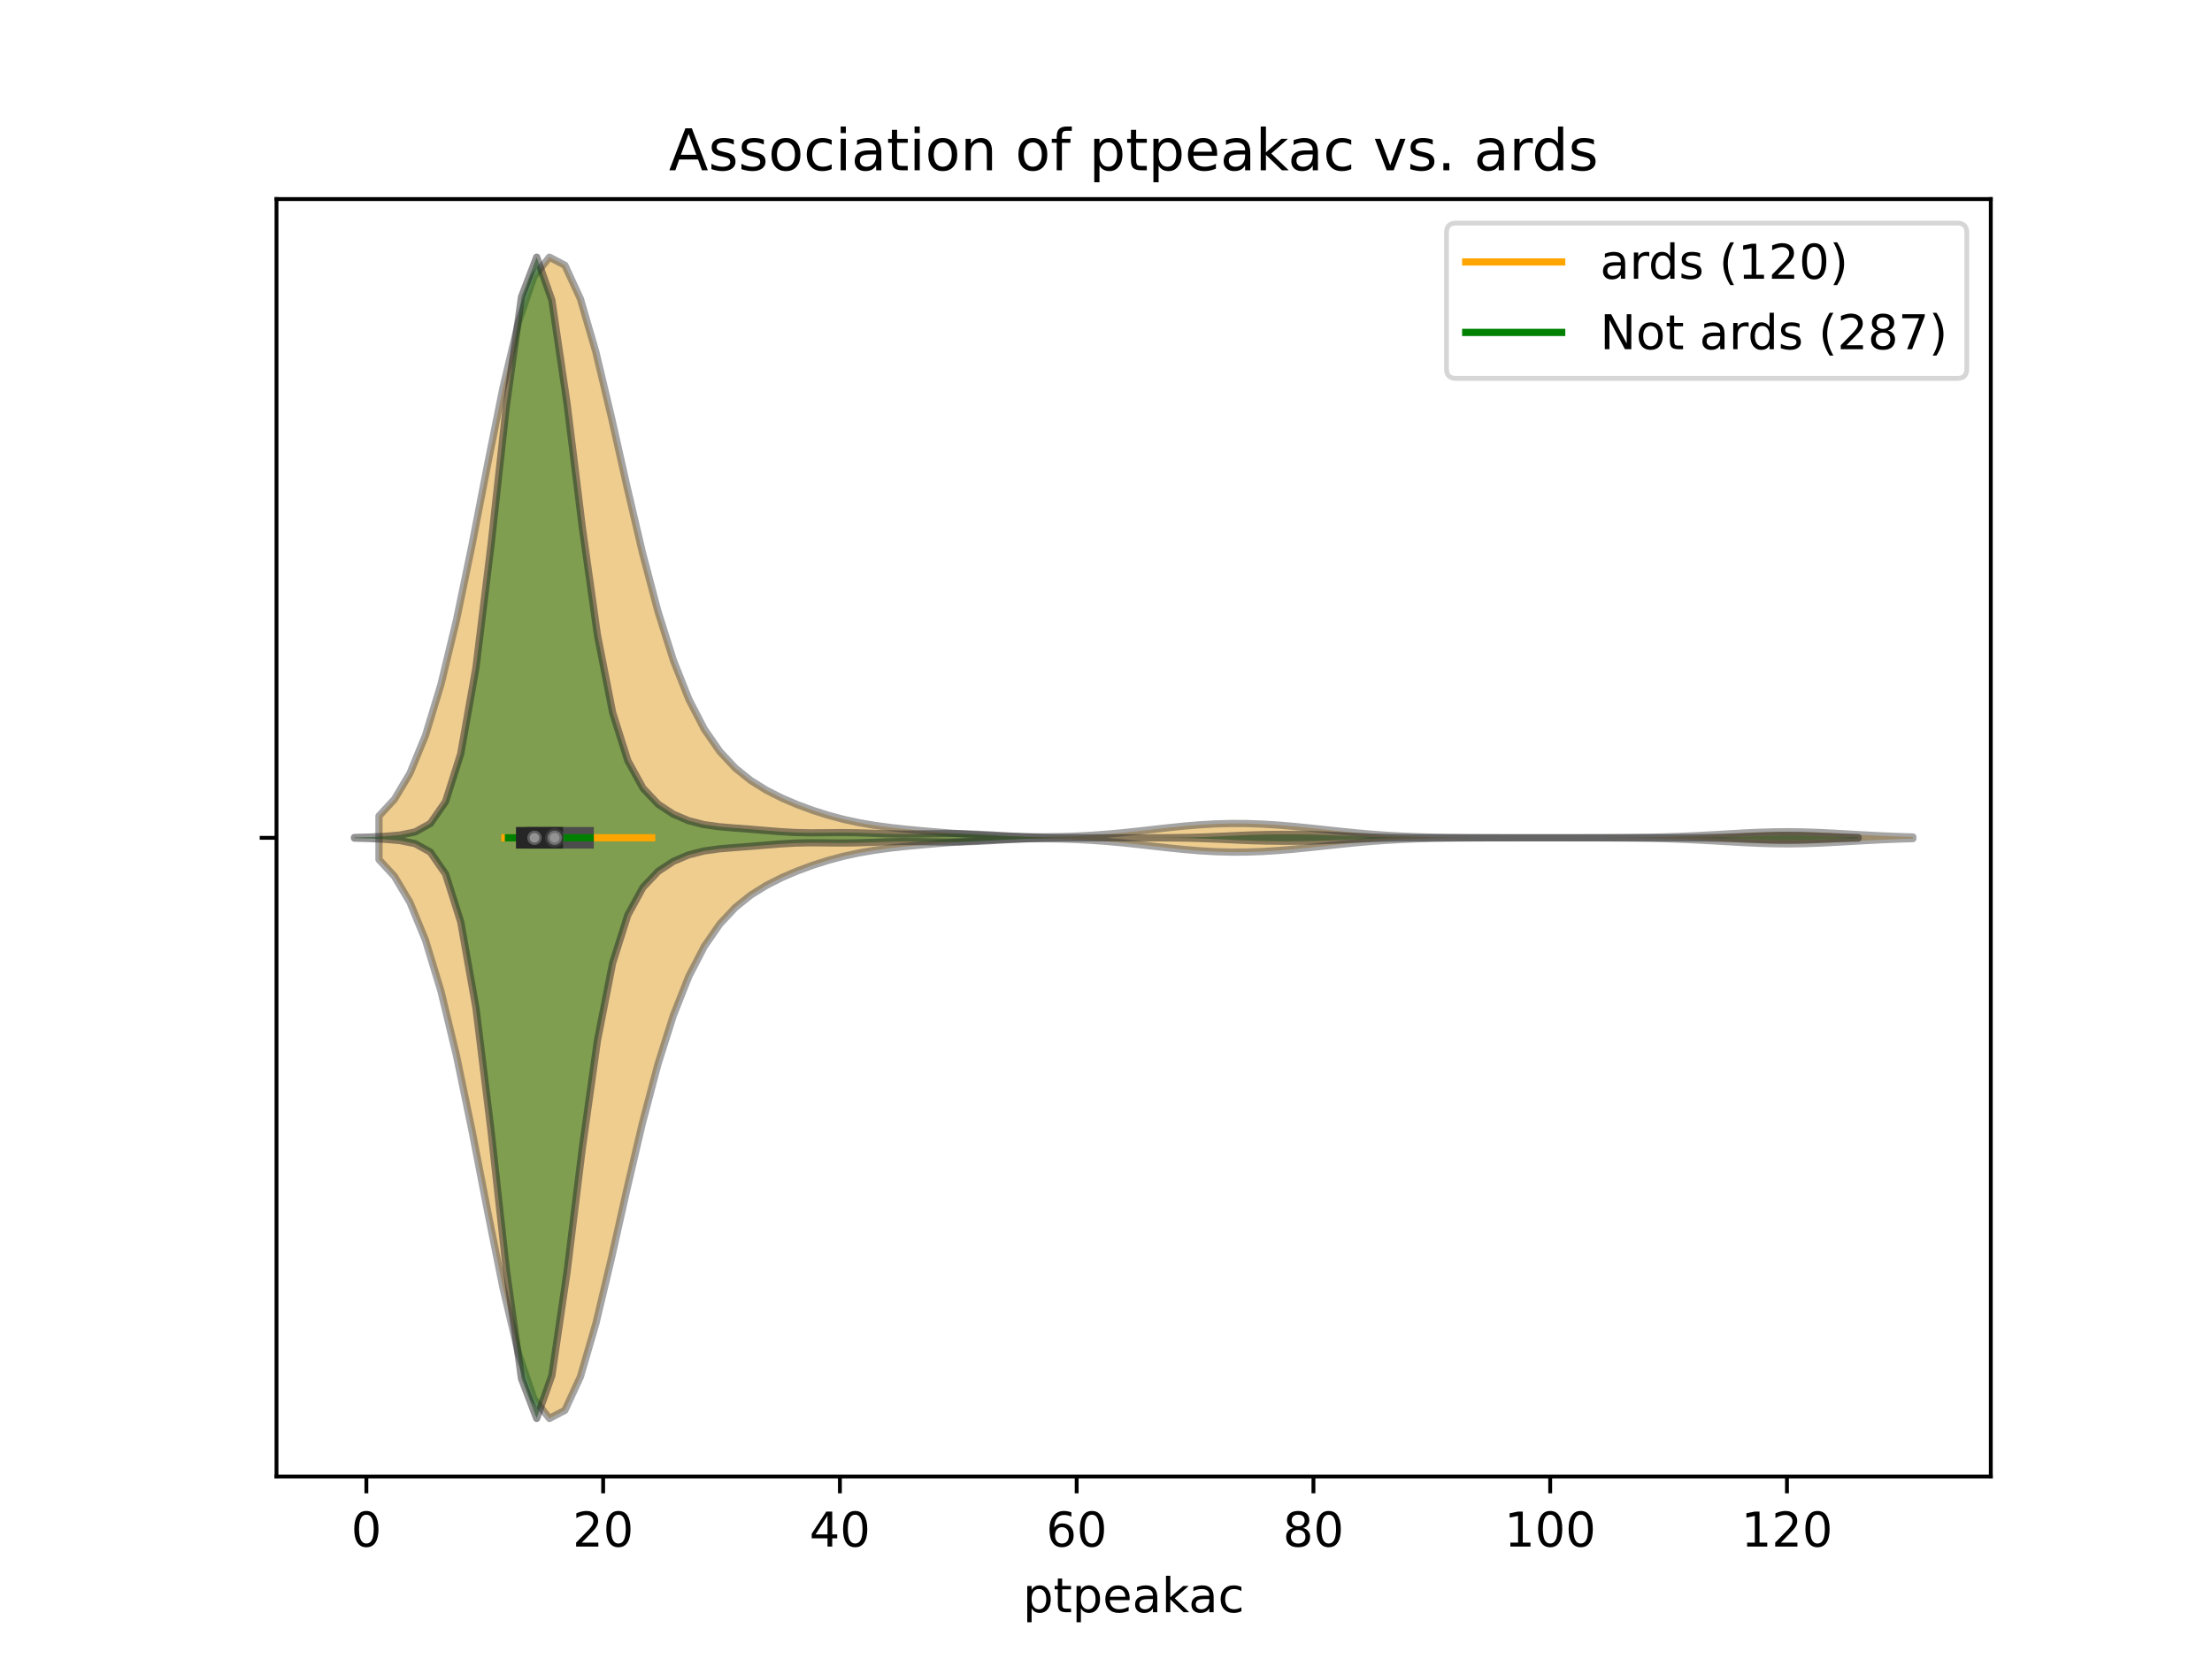 <?xml version="1.0" encoding="utf-8" standalone="no"?>
<!DOCTYPE svg PUBLIC "-//W3C//DTD SVG 1.1//EN"
  "http://www.w3.org/Graphics/SVG/1.1/DTD/svg11.dtd">
<!-- Created with matplotlib (https://matplotlib.org/) -->
<svg height="345.6pt" version="1.1" viewBox="0 0 460.8 345.6" width="460.8pt" xmlns="http://www.w3.org/2000/svg" xmlns:xlink="http://www.w3.org/1999/xlink">
 <defs>
  <style type="text/css">
*{stroke-linecap:butt;stroke-linejoin:round;}
  </style>
 </defs>
 <g id="figure_1">
  <g id="patch_1">
   <path d="M 0 345.6 
L 460.8 345.6 
L 460.8 0 
L 0 0 
z
" style="fill:#ffffff;"/>
  </g>
  <g id="axes_1">
   <g id="patch_2">
    <path d="M 57.6 307.584 
L 414.72 307.584 
L 414.72 41.472 
L 57.6 41.472 
z
" style="fill:#ffffff;"/>
   </g>
   <g id="PolyCollection_1">
    <defs>
     <path d="M 78.948 -166.537 
L 78.948 -175.607 
L 82.176 -179.104 
L 85.403 -184.524 
L 88.631 -192.383 
L 91.859 -203.021 
L 95.086 -216.413 
L 98.314 -232.012 
L 101.542 -248.681 
L 104.769 -264.786 
L 107.997 -278.449 
L 111.225 -287.934 
L 114.452 -292.032 
L 117.68 -290.344 
L 120.908 -283.35 
L 124.135 -272.262 
L 127.363 -258.702 
L 130.591 -244.332 
L 133.818 -230.547 
L 137.046 -218.3 
L 140.274 -208.067 
L 143.501 -199.928 
L 146.729 -193.694 
L 149.957 -189.036 
L 153.184 -185.584 
L 156.412 -182.996 
L 159.64 -180.989 
L 162.867 -179.359 
L 166.095 -177.98 
L 169.323 -176.788 
L 172.55 -175.763 
L 175.778 -174.905 
L 179.006 -174.208 
L 182.233 -173.657 
L 185.461 -173.221 
L 188.689 -172.867 
L 191.916 -172.561 
L 195.144 -172.284 
L 198.372 -172.03 
L 201.599 -171.8 
L 204.827 -171.603 
L 208.055 -171.447 
L 211.282 -171.339 
L 214.51 -171.28 
L 217.738 -171.273 
L 220.965 -171.322 
L 224.193 -171.43 
L 227.421 -171.6 
L 230.648 -171.834 
L 233.876 -172.127 
L 237.104 -172.466 
L 240.331 -172.83 
L 243.559 -173.192 
L 246.787 -173.52 
L 250.014 -173.786 
L 253.242 -173.97 
L 256.47 -174.056 
L 259.697 -174.041 
L 262.925 -173.929 
L 266.153 -173.73 
L 269.38 -173.46 
L 272.608 -173.14 
L 275.836 -172.795 
L 279.063 -172.448 
L 282.291 -172.123 
L 285.519 -171.838 
L 288.746 -171.603 
L 291.974 -171.422 
L 295.202 -171.29 
L 298.429 -171.201 
L 301.657 -171.144 
L 304.885 -171.11 
L 308.112 -171.091 
L 311.34 -171.081 
L 314.568 -171.076 
L 317.796 -171.074 
L 321.023 -171.073 
L 324.251 -171.074 
L 327.479 -171.076 
L 330.706 -171.08 
L 333.934 -171.09 
L 337.162 -171.107 
L 340.389 -171.138 
L 343.617 -171.189 
L 346.845 -171.266 
L 350.072 -171.375 
L 353.3 -171.517 
L 356.528 -171.688 
L 359.755 -171.875 
L 362.983 -172.057 
L 366.211 -172.21 
L 369.438 -172.308 
L 372.666 -172.337 
L 375.894 -172.289 
L 379.121 -172.175 
L 382.349 -172.013 
L 385.577 -171.827 
L 388.804 -171.643 
L 392.032 -171.478 
L 395.26 -171.344 
L 398.487 -171.243 
L 398.487 -170.901 
L 398.487 -170.901 
L 395.26 -170.8 
L 392.032 -170.666 
L 388.804 -170.501 
L 385.577 -170.317 
L 382.349 -170.131 
L 379.121 -169.969 
L 375.894 -169.855 
L 372.666 -169.807 
L 369.438 -169.836 
L 366.211 -169.934 
L 362.983 -170.087 
L 359.755 -170.269 
L 356.528 -170.456 
L 353.3 -170.627 
L 350.072 -170.769 
L 346.845 -170.878 
L 343.617 -170.955 
L 340.389 -171.006 
L 337.162 -171.037 
L 333.934 -171.054 
L 330.706 -171.064 
L 327.479 -171.068 
L 324.251 -171.07 
L 321.023 -171.071 
L 317.796 -171.07 
L 314.568 -171.068 
L 311.34 -171.063 
L 308.112 -171.053 
L 304.885 -171.034 
L 301.657 -171 
L 298.429 -170.943 
L 295.202 -170.854 
L 291.974 -170.722 
L 288.746 -170.541 
L 285.519 -170.306 
L 282.291 -170.021 
L 279.063 -169.696 
L 275.836 -169.349 
L 272.608 -169.004 
L 269.38 -168.684 
L 266.153 -168.414 
L 262.925 -168.215 
L 259.697 -168.103 
L 256.47 -168.088 
L 253.242 -168.174 
L 250.014 -168.358 
L 246.787 -168.624 
L 243.559 -168.952 
L 240.331 -169.314 
L 237.104 -169.678 
L 233.876 -170.017 
L 230.648 -170.31 
L 227.421 -170.544 
L 224.193 -170.714 
L 220.965 -170.822 
L 217.738 -170.871 
L 214.51 -170.864 
L 211.282 -170.805 
L 208.055 -170.697 
L 204.827 -170.541 
L 201.599 -170.344 
L 198.372 -170.114 
L 195.144 -169.86 
L 191.916 -169.583 
L 188.689 -169.277 
L 185.461 -168.923 
L 182.233 -168.487 
L 179.006 -167.936 
L 175.778 -167.239 
L 172.55 -166.381 
L 169.323 -165.356 
L 166.095 -164.164 
L 162.867 -162.785 
L 159.64 -161.155 
L 156.412 -159.148 
L 153.184 -156.56 
L 149.957 -153.108 
L 146.729 -148.45 
L 143.501 -142.216 
L 140.274 -134.077 
L 137.046 -123.844 
L 133.818 -111.597 
L 130.591 -97.812 
L 127.363 -83.442 
L 124.135 -69.882 
L 120.908 -58.794 
L 117.68 -51.8 
L 114.452 -50.112 
L 111.225 -54.21 
L 107.997 -63.695 
L 104.769 -77.358 
L 101.542 -93.463 
L 98.314 -110.132 
L 95.086 -125.731 
L 91.859 -139.123 
L 88.631 -149.761 
L 85.403 -157.62 
L 82.176 -163.04 
L 78.948 -166.537 
z
" id="me6924dc669" style="stroke:#4c4c4c;stroke-opacity:0.5;stroke-width:1.5;"/>
    </defs>
    <g clip-path="url(#pe0a9d219ea)">
     <use style="fill:#df9c20;fill-opacity:0.5;stroke:#4c4c4c;stroke-opacity:0.5;stroke-width:1.5;" x="0" xlink:href="#me6924dc669" y="345.6"/>
    </g>
   </g>
   <g id="PolyCollection_2">
    <defs>
     <path d="M 73.833 -171.002 
L 73.833 -171.142 
L 76.997 -171.227 
L 80.161 -171.375 
L 83.325 -171.647 
L 86.489 -172.289 
L 89.653 -174.055 
L 92.817 -178.616 
L 95.982 -188.602 
L 99.146 -206.502 
L 102.31 -232.25 
L 105.474 -260.992 
L 108.638 -283.763 
L 111.802 -292.032 
L 114.966 -283.071 
L 118.13 -261.507 
L 121.294 -235.831 
L 124.459 -213.299 
L 127.623 -197.164 
L 130.787 -187.153 
L 133.951 -181.399 
L 137.115 -178.059 
L 140.279 -175.979 
L 143.443 -174.637 
L 146.607 -173.826 
L 149.771 -173.38 
L 152.936 -173.114 
L 156.1 -172.878 
L 159.264 -172.616 
L 162.428 -172.36 
L 165.592 -172.177 
L 168.756 -172.107 
L 171.92 -172.125 
L 175.084 -172.156 
L 178.248 -172.127 
L 181.413 -172.029 
L 184.577 -171.913 
L 187.741 -171.848 
L 190.905 -171.858 
L 194.069 -171.911 
L 197.233 -171.948 
L 200.397 -171.922 
L 203.561 -171.816 
L 206.725 -171.649 
L 209.89 -171.462 
L 213.054 -171.299 
L 216.218 -171.185 
L 219.382 -171.119 
L 222.546 -171.089 
L 225.71 -171.077 
L 228.874 -171.073 
L 232.038 -171.072 
L 235.202 -171.073 
L 238.367 -171.075 
L 241.531 -171.083 
L 244.695 -171.105 
L 247.859 -171.155 
L 251.023 -171.246 
L 254.187 -171.377 
L 257.351 -171.528 
L 260.515 -171.663 
L 263.679 -171.752 
L 266.844 -171.792 
L 270.008 -171.789 
L 273.172 -171.742 
L 276.336 -171.645 
L 279.5 -171.506 
L 282.664 -171.355 
L 285.828 -171.229 
L 288.992 -171.145 
L 292.156 -171.101 
L 295.321 -171.081 
L 298.485 -171.075 
L 301.649 -171.073 
L 304.813 -171.072 
L 307.977 -171.072 
L 311.141 -171.072 
L 314.305 -171.072 
L 317.469 -171.072 
L 320.633 -171.072 
L 323.798 -171.072 
L 326.962 -171.072 
L 330.126 -171.072 
L 333.29 -171.072 
L 336.454 -171.072 
L 339.618 -171.072 
L 342.782 -171.072 
L 345.946 -171.073 
L 349.11 -171.076 
L 352.275 -171.086 
L 355.439 -171.111 
L 358.603 -171.166 
L 361.767 -171.26 
L 364.931 -171.386 
L 368.095 -171.509 
L 371.259 -171.579 
L 374.423 -171.562 
L 377.587 -171.467 
L 380.752 -171.337 
L 383.916 -171.22 
L 387.08 -171.141 
L 387.08 -171.003 
L 387.08 -171.003 
L 383.916 -170.924 
L 380.752 -170.807 
L 377.587 -170.677 
L 374.423 -170.582 
L 371.259 -170.565 
L 368.095 -170.635 
L 364.931 -170.758 
L 361.767 -170.884 
L 358.603 -170.978 
L 355.439 -171.033 
L 352.275 -171.058 
L 349.11 -171.068 
L 345.946 -171.071 
L 342.782 -171.072 
L 339.618 -171.072 
L 336.454 -171.072 
L 333.29 -171.072 
L 330.126 -171.072 
L 326.962 -171.072 
L 323.798 -171.072 
L 320.633 -171.072 
L 317.469 -171.072 
L 314.305 -171.072 
L 311.141 -171.072 
L 307.977 -171.072 
L 304.813 -171.072 
L 301.649 -171.071 
L 298.485 -171.069 
L 295.321 -171.063 
L 292.156 -171.043 
L 288.992 -170.999 
L 285.828 -170.915 
L 282.664 -170.789 
L 279.5 -170.638 
L 276.336 -170.499 
L 273.172 -170.402 
L 270.008 -170.355 
L 266.844 -170.352 
L 263.679 -170.392 
L 260.515 -170.481 
L 257.351 -170.616 
L 254.187 -170.767 
L 251.023 -170.898 
L 247.859 -170.989 
L 244.695 -171.039 
L 241.531 -171.061 
L 238.367 -171.069 
L 235.202 -171.071 
L 232.038 -171.072 
L 228.874 -171.071 
L 225.71 -171.067 
L 222.546 -171.055 
L 219.382 -171.025 
L 216.218 -170.959 
L 213.054 -170.845 
L 209.89 -170.682 
L 206.725 -170.495 
L 203.561 -170.328 
L 200.397 -170.222 
L 197.233 -170.196 
L 194.069 -170.233 
L 190.905 -170.286 
L 187.741 -170.296 
L 184.577 -170.231 
L 181.413 -170.115 
L 178.248 -170.017 
L 175.084 -169.988 
L 171.92 -170.019 
L 168.756 -170.037 
L 165.592 -169.967 
L 162.428 -169.784 
L 159.264 -169.528 
L 156.1 -169.266 
L 152.936 -169.03 
L 149.771 -168.764 
L 146.607 -168.318 
L 143.443 -167.507 
L 140.279 -166.165 
L 137.115 -164.085 
L 133.951 -160.745 
L 130.787 -154.991 
L 127.623 -144.98 
L 124.459 -128.845 
L 121.294 -106.313 
L 118.13 -80.637 
L 114.966 -59.073 
L 111.802 -50.112 
L 108.638 -58.381 
L 105.474 -81.152 
L 102.31 -109.894 
L 99.146 -135.642 
L 95.982 -153.542 
L 92.817 -163.528 
L 89.653 -168.089 
L 86.489 -169.855 
L 83.325 -170.497 
L 80.161 -170.769 
L 76.997 -170.917 
L 73.833 -171.002 
z
" id="mda88075ddd" style="stroke:#262626;stroke-opacity:0.5;stroke-width:1.5;"/>
    </defs>
    <g clip-path="url(#pe0a9d219ea)">
     <use style="fill:#107010;fill-opacity:0.5;stroke:#262626;stroke-opacity:0.5;stroke-width:1.5;" x="0" xlink:href="#mda88075ddd" y="345.6"/>
    </g>
   </g>
   <g id="matplotlib.axis_1">
    <g id="xtick_1">
     <g id="line2d_1">
      <defs>
       <path d="M 0 0 
L 0 3.5 
" id="mf7323e7108" style="stroke:#000000;stroke-width:0.8;"/>
      </defs>
      <g>
       <use style="stroke:#000000;stroke-width:0.8;" x="76.325" xlink:href="#mf7323e7108" y="307.584"/>
      </g>
     </g>
     <g id="text_1">
      <!-- 0 -->
      <defs>
       <path d="M 31.781 66.406 
Q 24.172 66.406 20.328 58.906 
Q 16.5 51.422 16.5 36.375 
Q 16.5 21.391 20.328 13.891 
Q 24.172 6.391 31.781 6.391 
Q 39.453 6.391 43.281 13.891 
Q 47.125 21.391 47.125 36.375 
Q 47.125 51.422 43.281 58.906 
Q 39.453 66.406 31.781 66.406 
z
M 31.781 74.219 
Q 44.047 74.219 50.516 64.516 
Q 56.984 54.828 56.984 36.375 
Q 56.984 17.969 50.516 8.266 
Q 44.047 -1.422 31.781 -1.422 
Q 19.531 -1.422 13.062 8.266 
Q 6.594 17.969 6.594 36.375 
Q 6.594 54.828 13.062 64.516 
Q 19.531 74.219 31.781 74.219 
z
" id="DejaVuSans-48"/>
      </defs>
      <g transform="translate(73.144 322.182)scale(0.1 -0.1)">
       <use xlink:href="#DejaVuSans-48"/>
      </g>
     </g>
    </g>
    <g id="xtick_2">
     <g id="line2d_2">
      <g>
       <use style="stroke:#000000;stroke-width:0.8;" x="125.647" xlink:href="#mf7323e7108" y="307.584"/>
      </g>
     </g>
     <g id="text_2">
      <!-- 20 -->
      <defs>
       <path d="M 19.188 8.297 
L 53.609 8.297 
L 53.609 0 
L 7.328 0 
L 7.328 8.297 
Q 12.938 14.109 22.625 23.891 
Q 32.328 33.688 34.812 36.531 
Q 39.547 41.844 41.422 45.531 
Q 43.312 49.219 43.312 52.781 
Q 43.312 58.594 39.234 62.25 
Q 35.156 65.922 28.609 65.922 
Q 23.969 65.922 18.812 64.312 
Q 13.672 62.703 7.812 59.422 
L 7.812 69.391 
Q 13.766 71.781 18.938 73 
Q 24.125 74.219 28.422 74.219 
Q 39.75 74.219 46.484 68.547 
Q 53.219 62.891 53.219 53.422 
Q 53.219 48.922 51.531 44.891 
Q 49.859 40.875 45.406 35.406 
Q 44.188 33.984 37.641 27.219 
Q 31.109 20.453 19.188 8.297 
z
" id="DejaVuSans-50"/>
      </defs>
      <g transform="translate(119.284 322.182)scale(0.1 -0.1)">
       <use xlink:href="#DejaVuSans-50"/>
       <use x="63.623" xlink:href="#DejaVuSans-48"/>
      </g>
     </g>
    </g>
    <g id="xtick_3">
     <g id="line2d_3">
      <g>
       <use style="stroke:#000000;stroke-width:0.8;" x="174.969" xlink:href="#mf7323e7108" y="307.584"/>
      </g>
     </g>
     <g id="text_3">
      <!-- 40 -->
      <defs>
       <path d="M 37.797 64.312 
L 12.891 25.391 
L 37.797 25.391 
z
M 35.203 72.906 
L 47.609 72.906 
L 47.609 25.391 
L 58.016 25.391 
L 58.016 17.188 
L 47.609 17.188 
L 47.609 0 
L 37.797 0 
L 37.797 17.188 
L 4.891 17.188 
L 4.891 26.703 
z
" id="DejaVuSans-52"/>
      </defs>
      <g transform="translate(168.606 322.182)scale(0.1 -0.1)">
       <use xlink:href="#DejaVuSans-52"/>
       <use x="63.623" xlink:href="#DejaVuSans-48"/>
      </g>
     </g>
    </g>
    <g id="xtick_4">
     <g id="line2d_4">
      <g>
       <use style="stroke:#000000;stroke-width:0.8;" x="224.291" xlink:href="#mf7323e7108" y="307.584"/>
      </g>
     </g>
     <g id="text_4">
      <!-- 60 -->
      <defs>
       <path d="M 33.016 40.375 
Q 26.375 40.375 22.484 35.828 
Q 18.609 31.297 18.609 23.391 
Q 18.609 15.531 22.484 10.953 
Q 26.375 6.391 33.016 6.391 
Q 39.656 6.391 43.531 10.953 
Q 47.406 15.531 47.406 23.391 
Q 47.406 31.297 43.531 35.828 
Q 39.656 40.375 33.016 40.375 
z
M 52.594 71.297 
L 52.594 62.312 
Q 48.875 64.062 45.094 64.984 
Q 41.312 65.922 37.594 65.922 
Q 27.828 65.922 22.672 59.328 
Q 17.531 52.734 16.797 39.406 
Q 19.672 43.656 24.016 45.922 
Q 28.375 48.188 33.594 48.188 
Q 44.578 48.188 50.953 41.516 
Q 57.328 34.859 57.328 23.391 
Q 57.328 12.156 50.688 5.359 
Q 44.047 -1.422 33.016 -1.422 
Q 20.359 -1.422 13.672 8.266 
Q 6.984 17.969 6.984 36.375 
Q 6.984 53.656 15.188 63.938 
Q 23.391 74.219 37.203 74.219 
Q 40.922 74.219 44.703 73.484 
Q 48.484 72.75 52.594 71.297 
z
" id="DejaVuSans-54"/>
      </defs>
      <g transform="translate(217.928 322.182)scale(0.1 -0.1)">
       <use xlink:href="#DejaVuSans-54"/>
       <use x="63.623" xlink:href="#DejaVuSans-48"/>
      </g>
     </g>
    </g>
    <g id="xtick_5">
     <g id="line2d_5">
      <g>
       <use style="stroke:#000000;stroke-width:0.8;" x="273.613" xlink:href="#mf7323e7108" y="307.584"/>
      </g>
     </g>
     <g id="text_5">
      <!-- 80 -->
      <defs>
       <path d="M 31.781 34.625 
Q 24.75 34.625 20.719 30.859 
Q 16.703 27.094 16.703 20.516 
Q 16.703 13.922 20.719 10.156 
Q 24.75 6.391 31.781 6.391 
Q 38.812 6.391 42.859 10.172 
Q 46.922 13.969 46.922 20.516 
Q 46.922 27.094 42.891 30.859 
Q 38.875 34.625 31.781 34.625 
z
M 21.922 38.812 
Q 15.578 40.375 12.031 44.719 
Q 8.5 49.078 8.5 55.328 
Q 8.5 64.062 14.719 69.141 
Q 20.953 74.219 31.781 74.219 
Q 42.672 74.219 48.875 69.141 
Q 55.078 64.062 55.078 55.328 
Q 55.078 49.078 51.531 44.719 
Q 48 40.375 41.703 38.812 
Q 48.828 37.156 52.797 32.312 
Q 56.781 27.484 56.781 20.516 
Q 56.781 9.906 50.312 4.234 
Q 43.844 -1.422 31.781 -1.422 
Q 19.734 -1.422 13.25 4.234 
Q 6.781 9.906 6.781 20.516 
Q 6.781 27.484 10.781 32.312 
Q 14.797 37.156 21.922 38.812 
z
M 18.312 54.391 
Q 18.312 48.734 21.844 45.562 
Q 25.391 42.391 31.781 42.391 
Q 38.141 42.391 41.719 45.562 
Q 45.312 48.734 45.312 54.391 
Q 45.312 60.062 41.719 63.234 
Q 38.141 66.406 31.781 66.406 
Q 25.391 66.406 21.844 63.234 
Q 18.312 60.062 18.312 54.391 
z
" id="DejaVuSans-56"/>
      </defs>
      <g transform="translate(267.25 322.182)scale(0.1 -0.1)">
       <use xlink:href="#DejaVuSans-56"/>
       <use x="63.623" xlink:href="#DejaVuSans-48"/>
      </g>
     </g>
    </g>
    <g id="xtick_6">
     <g id="line2d_6">
      <g>
       <use style="stroke:#000000;stroke-width:0.8;" x="322.935" xlink:href="#mf7323e7108" y="307.584"/>
      </g>
     </g>
     <g id="text_6">
      <!-- 100 -->
      <defs>
       <path d="M 12.406 8.297 
L 28.516 8.297 
L 28.516 63.922 
L 10.984 60.406 
L 10.984 69.391 
L 28.422 72.906 
L 38.281 72.906 
L 38.281 8.297 
L 54.391 8.297 
L 54.391 0 
L 12.406 0 
z
" id="DejaVuSans-49"/>
      </defs>
      <g transform="translate(313.391 322.182)scale(0.1 -0.1)">
       <use xlink:href="#DejaVuSans-49"/>
       <use x="63.623" xlink:href="#DejaVuSans-48"/>
       <use x="127.246" xlink:href="#DejaVuSans-48"/>
      </g>
     </g>
    </g>
    <g id="xtick_7">
     <g id="line2d_7">
      <g>
       <use style="stroke:#000000;stroke-width:0.8;" x="372.257" xlink:href="#mf7323e7108" y="307.584"/>
      </g>
     </g>
     <g id="text_7">
      <!-- 120 -->
      <g transform="translate(362.713 322.182)scale(0.1 -0.1)">
       <use xlink:href="#DejaVuSans-49"/>
       <use x="63.623" xlink:href="#DejaVuSans-50"/>
       <use x="127.246" xlink:href="#DejaVuSans-48"/>
      </g>
     </g>
    </g>
    <g id="text_8">
     <!-- ptpeakac -->
     <defs>
      <path d="M 18.109 8.203 
L 18.109 -20.797 
L 9.078 -20.797 
L 9.078 54.688 
L 18.109 54.688 
L 18.109 46.391 
Q 20.953 51.266 25.266 53.625 
Q 29.594 56 35.594 56 
Q 45.562 56 51.781 48.094 
Q 58.016 40.188 58.016 27.297 
Q 58.016 14.406 51.781 6.484 
Q 45.562 -1.422 35.594 -1.422 
Q 29.594 -1.422 25.266 0.953 
Q 20.953 3.328 18.109 8.203 
z
M 48.688 27.297 
Q 48.688 37.203 44.609 42.844 
Q 40.531 48.484 33.406 48.484 
Q 26.266 48.484 22.188 42.844 
Q 18.109 37.203 18.109 27.297 
Q 18.109 17.391 22.188 11.75 
Q 26.266 6.109 33.406 6.109 
Q 40.531 6.109 44.609 11.75 
Q 48.688 17.391 48.688 27.297 
z
" id="DejaVuSans-112"/>
      <path d="M 18.312 70.219 
L 18.312 54.688 
L 36.812 54.688 
L 36.812 47.703 
L 18.312 47.703 
L 18.312 18.016 
Q 18.312 11.328 20.141 9.422 
Q 21.969 7.516 27.594 7.516 
L 36.812 7.516 
L 36.812 0 
L 27.594 0 
Q 17.188 0 13.234 3.875 
Q 9.281 7.766 9.281 18.016 
L 9.281 47.703 
L 2.688 47.703 
L 2.688 54.688 
L 9.281 54.688 
L 9.281 70.219 
z
" id="DejaVuSans-116"/>
      <path d="M 56.203 29.594 
L 56.203 25.203 
L 14.891 25.203 
Q 15.484 15.922 20.484 11.062 
Q 25.484 6.203 34.422 6.203 
Q 39.594 6.203 44.453 7.469 
Q 49.312 8.734 54.109 11.281 
L 54.109 2.781 
Q 49.266 0.734 44.188 -0.344 
Q 39.109 -1.422 33.891 -1.422 
Q 20.797 -1.422 13.156 6.188 
Q 5.516 13.812 5.516 26.812 
Q 5.516 40.234 12.766 48.109 
Q 20.016 56 32.328 56 
Q 43.359 56 49.781 48.891 
Q 56.203 41.797 56.203 29.594 
z
M 47.219 32.234 
Q 47.125 39.594 43.094 43.984 
Q 39.062 48.391 32.422 48.391 
Q 24.906 48.391 20.391 44.141 
Q 15.875 39.891 15.188 32.172 
z
" id="DejaVuSans-101"/>
      <path d="M 34.281 27.484 
Q 23.391 27.484 19.188 25 
Q 14.984 22.516 14.984 16.5 
Q 14.984 11.719 18.141 8.906 
Q 21.297 6.109 26.703 6.109 
Q 34.188 6.109 38.703 11.406 
Q 43.219 16.703 43.219 25.484 
L 43.219 27.484 
z
M 52.203 31.203 
L 52.203 0 
L 43.219 0 
L 43.219 8.297 
Q 40.141 3.328 35.547 0.953 
Q 30.953 -1.422 24.312 -1.422 
Q 15.922 -1.422 10.953 3.297 
Q 6 8.016 6 15.922 
Q 6 25.141 12.172 29.828 
Q 18.359 34.516 30.609 34.516 
L 43.219 34.516 
L 43.219 35.406 
Q 43.219 41.609 39.141 45 
Q 35.062 48.391 27.688 48.391 
Q 23 48.391 18.547 47.266 
Q 14.109 46.141 10.016 43.891 
L 10.016 52.203 
Q 14.938 54.109 19.578 55.047 
Q 24.219 56 28.609 56 
Q 40.484 56 46.344 49.844 
Q 52.203 43.703 52.203 31.203 
z
" id="DejaVuSans-97"/>
      <path d="M 9.078 75.984 
L 18.109 75.984 
L 18.109 31.109 
L 44.922 54.688 
L 56.391 54.688 
L 27.391 29.109 
L 57.625 0 
L 45.906 0 
L 18.109 26.703 
L 18.109 0 
L 9.078 0 
z
" id="DejaVuSans-107"/>
      <path d="M 48.781 52.594 
L 48.781 44.188 
Q 44.969 46.297 41.141 47.344 
Q 37.312 48.391 33.406 48.391 
Q 24.656 48.391 19.812 42.844 
Q 14.984 37.312 14.984 27.297 
Q 14.984 17.281 19.812 11.734 
Q 24.656 6.203 33.406 6.203 
Q 37.312 6.203 41.141 7.25 
Q 44.969 8.297 48.781 10.406 
L 48.781 2.094 
Q 45.016 0.344 40.984 -0.531 
Q 36.969 -1.422 32.422 -1.422 
Q 20.062 -1.422 12.781 6.344 
Q 5.516 14.109 5.516 27.297 
Q 5.516 40.672 12.859 48.328 
Q 20.219 56 33.016 56 
Q 37.156 56 41.109 55.141 
Q 45.062 54.297 48.781 52.594 
z
" id="DejaVuSans-99"/>
     </defs>
     <g transform="translate(213.09 335.861)scale(0.1 -0.1)">
      <use xlink:href="#DejaVuSans-112"/>
      <use x="63.477" xlink:href="#DejaVuSans-116"/>
      <use x="102.686" xlink:href="#DejaVuSans-112"/>
      <use x="166.162" xlink:href="#DejaVuSans-101"/>
      <use x="227.686" xlink:href="#DejaVuSans-97"/>
      <use x="288.965" xlink:href="#DejaVuSans-107"/>
      <use x="345.125" xlink:href="#DejaVuSans-97"/>
      <use x="406.404" xlink:href="#DejaVuSans-99"/>
     </g>
    </g>
   </g>
   <g id="matplotlib.axis_2">
    <g id="ytick_1">
     <g id="line2d_8">
      <defs>
       <path d="M 0 0 
L -3.5 0 
" id="m7a32d49887" style="stroke:#000000;stroke-width:0.8;"/>
      </defs>
      <g>
       <use style="stroke:#000000;stroke-width:0.8;" x="57.6" xlink:href="#m7a32d49887" y="174.528"/>
      </g>
     </g>
    </g>
   </g>
   <g id="line2d_9">
    <path clip-path="url(#pe0a9d219ea)" d="M 105.178 174.528 
L 135.758 174.528 
" style="fill:none;stroke:#ffa500;stroke-linecap:square;stroke-width:1.5;"/>
   </g>
   <g id="line2d_10">
    <path clip-path="url(#pe0a9d219ea)" d="M 111.837 174.528 
L 121.454 174.528 
" style="fill:none;stroke:#4c4c4c;stroke-linecap:square;stroke-width:4.5;"/>
   </g>
   <g id="line2d_11">
    <path clip-path="url(#pe0a9d219ea)" d="M 105.918 174.528 
L 122.934 174.528 
" style="fill:none;stroke:#008000;stroke-linecap:square;stroke-width:1.5;"/>
   </g>
   <g id="line2d_12">
    <path clip-path="url(#pe0a9d219ea)" d="M 109.74 174.528 
L 115.043 174.528 
" style="fill:none;stroke:#262626;stroke-linecap:square;stroke-width:4.5;"/>
   </g>
   <g id="patch_3">
    <path d="M 57.6 307.584 
L 57.6 41.472 
" style="fill:none;stroke:#000000;stroke-linecap:square;stroke-linejoin:miter;stroke-width:0.8;"/>
   </g>
   <g id="patch_4">
    <path d="M 414.72 307.584 
L 414.72 41.472 
" style="fill:none;stroke:#000000;stroke-linecap:square;stroke-linejoin:miter;stroke-width:0.8;"/>
   </g>
   <g id="patch_5">
    <path d="M 57.6 307.584 
L 414.72 307.584 
" style="fill:none;stroke:#000000;stroke-linecap:square;stroke-linejoin:miter;stroke-width:0.8;"/>
   </g>
   <g id="patch_6">
    <path d="M 57.6 41.472 
L 414.72 41.472 
" style="fill:none;stroke:#000000;stroke-linecap:square;stroke-linejoin:miter;stroke-width:0.8;"/>
   </g>
   <g id="PathCollection_1">
    <defs>
     <path d="M 0 1.5 
C 0.398 1.5 0.779 1.342 1.061 1.061 
C 1.342 0.779 1.5 0.398 1.5 0 
C 1.5 -0.398 1.342 -0.779 1.061 -1.061 
C 0.779 -1.342 0.398 -1.5 0 -1.5 
C -0.398 -1.5 -0.779 -1.342 -1.061 -1.061 
C -1.342 -0.779 -1.5 -0.398 -1.5 0 
C -1.5 0.398 -1.342 0.779 -1.061 1.061 
C -0.779 1.342 -0.398 1.5 0 1.5 
z
" id="m721bc4d3ba" style="stroke:#4c4c4c;stroke-opacity:0.5;"/>
    </defs>
    <g clip-path="url(#pe0a9d219ea)">
     <use style="fill:#ffffff;fill-opacity:0.5;stroke:#4c4c4c;stroke-opacity:0.5;" x="115.536" xlink:href="#m721bc4d3ba" y="174.528"/>
    </g>
   </g>
   <g id="PathCollection_2">
    <defs>
     <path d="M 0 1.5 
C 0.398 1.5 0.779 1.342 1.061 1.061 
C 1.342 0.779 1.5 0.398 1.5 0 
C 1.5 -0.398 1.342 -0.779 1.061 -1.061 
C 0.779 -1.342 0.398 -1.5 0 -1.5 
C -0.398 -1.5 -0.779 -1.342 -1.061 -1.061 
C -1.342 -0.779 -1.5 -0.398 -1.5 0 
C -1.5 0.398 -1.342 0.779 -1.061 1.061 
C -0.779 1.342 -0.398 1.5 0 1.5 
z
" id="m29a43c58e4" style="stroke:#262626;stroke-opacity:0.5;"/>
    </defs>
    <g clip-path="url(#pe0a9d219ea)">
     <use style="fill:#ffffff;fill-opacity:0.5;stroke:#262626;stroke-opacity:0.5;" x="111.343" xlink:href="#m29a43c58e4" y="174.528"/>
    </g>
   </g>
   <g id="text_9">
    <!-- Association of ptpeakac vs. ards -->
    <defs>
     <path d="M 34.188 63.188 
L 20.797 26.906 
L 47.609 26.906 
z
M 28.609 72.906 
L 39.797 72.906 
L 67.578 0 
L 57.328 0 
L 50.688 18.703 
L 17.828 18.703 
L 11.188 0 
L 0.781 0 
z
" id="DejaVuSans-65"/>
     <path d="M 44.281 53.078 
L 44.281 44.578 
Q 40.484 46.531 36.375 47.5 
Q 32.281 48.484 27.875 48.484 
Q 21.188 48.484 17.844 46.438 
Q 14.5 44.391 14.5 40.281 
Q 14.5 37.156 16.891 35.375 
Q 19.281 33.594 26.516 31.984 
L 29.594 31.297 
Q 39.156 29.25 43.188 25.516 
Q 47.219 21.781 47.219 15.094 
Q 47.219 7.469 41.188 3.016 
Q 35.156 -1.422 24.609 -1.422 
Q 20.219 -1.422 15.453 -0.562 
Q 10.688 0.297 5.422 2 
L 5.422 11.281 
Q 10.406 8.688 15.234 7.391 
Q 20.062 6.109 24.812 6.109 
Q 31.156 6.109 34.562 8.281 
Q 37.984 10.453 37.984 14.406 
Q 37.984 18.062 35.516 20.016 
Q 33.062 21.969 24.703 23.781 
L 21.578 24.516 
Q 13.234 26.266 9.516 29.906 
Q 5.812 33.547 5.812 39.891 
Q 5.812 47.609 11.281 51.797 
Q 16.75 56 26.812 56 
Q 31.781 56 36.172 55.266 
Q 40.578 54.547 44.281 53.078 
z
" id="DejaVuSans-115"/>
     <path d="M 30.609 48.391 
Q 23.391 48.391 19.188 42.75 
Q 14.984 37.109 14.984 27.297 
Q 14.984 17.484 19.156 11.844 
Q 23.344 6.203 30.609 6.203 
Q 37.797 6.203 41.984 11.859 
Q 46.188 17.531 46.188 27.297 
Q 46.188 37.016 41.984 42.703 
Q 37.797 48.391 30.609 48.391 
z
M 30.609 56 
Q 42.328 56 49.016 48.375 
Q 55.719 40.766 55.719 27.297 
Q 55.719 13.875 49.016 6.219 
Q 42.328 -1.422 30.609 -1.422 
Q 18.844 -1.422 12.172 6.219 
Q 5.516 13.875 5.516 27.297 
Q 5.516 40.766 12.172 48.375 
Q 18.844 56 30.609 56 
z
" id="DejaVuSans-111"/>
     <path d="M 9.422 54.688 
L 18.406 54.688 
L 18.406 0 
L 9.422 0 
z
M 9.422 75.984 
L 18.406 75.984 
L 18.406 64.594 
L 9.422 64.594 
z
" id="DejaVuSans-105"/>
     <path d="M 54.891 33.016 
L 54.891 0 
L 45.906 0 
L 45.906 32.719 
Q 45.906 40.484 42.875 44.328 
Q 39.844 48.188 33.797 48.188 
Q 26.516 48.188 22.312 43.547 
Q 18.109 38.922 18.109 30.906 
L 18.109 0 
L 9.078 0 
L 9.078 54.688 
L 18.109 54.688 
L 18.109 46.188 
Q 21.344 51.125 25.703 53.562 
Q 30.078 56 35.797 56 
Q 45.219 56 50.047 50.172 
Q 54.891 44.344 54.891 33.016 
z
" id="DejaVuSans-110"/>
     <path id="DejaVuSans-32"/>
     <path d="M 37.109 75.984 
L 37.109 68.5 
L 28.516 68.5 
Q 23.688 68.5 21.797 66.547 
Q 19.922 64.594 19.922 59.516 
L 19.922 54.688 
L 34.719 54.688 
L 34.719 47.703 
L 19.922 47.703 
L 19.922 0 
L 10.891 0 
L 10.891 47.703 
L 2.297 47.703 
L 2.297 54.688 
L 10.891 54.688 
L 10.891 58.5 
Q 10.891 67.625 15.141 71.797 
Q 19.391 75.984 28.609 75.984 
z
" id="DejaVuSans-102"/>
     <path d="M 2.984 54.688 
L 12.5 54.688 
L 29.594 8.797 
L 46.688 54.688 
L 56.203 54.688 
L 35.688 0 
L 23.484 0 
z
" id="DejaVuSans-118"/>
     <path d="M 10.688 12.406 
L 21 12.406 
L 21 0 
L 10.688 0 
z
" id="DejaVuSans-46"/>
     <path d="M 41.109 46.297 
Q 39.594 47.172 37.812 47.578 
Q 36.031 48 33.891 48 
Q 26.266 48 22.188 43.047 
Q 18.109 38.094 18.109 28.812 
L 18.109 0 
L 9.078 0 
L 9.078 54.688 
L 18.109 54.688 
L 18.109 46.188 
Q 20.953 51.172 25.484 53.578 
Q 30.031 56 36.531 56 
Q 37.453 56 38.578 55.875 
Q 39.703 55.766 41.062 55.516 
z
" id="DejaVuSans-114"/>
     <path d="M 45.406 46.391 
L 45.406 75.984 
L 54.391 75.984 
L 54.391 0 
L 45.406 0 
L 45.406 8.203 
Q 42.578 3.328 38.25 0.953 
Q 33.938 -1.422 27.875 -1.422 
Q 17.969 -1.422 11.734 6.484 
Q 5.516 14.406 5.516 27.297 
Q 5.516 40.188 11.734 48.094 
Q 17.969 56 27.875 56 
Q 33.938 56 38.25 53.625 
Q 42.578 51.266 45.406 46.391 
z
M 14.797 27.297 
Q 14.797 17.391 18.875 11.75 
Q 22.953 6.109 30.078 6.109 
Q 37.203 6.109 41.297 11.75 
Q 45.406 17.391 45.406 27.297 
Q 45.406 37.203 41.297 42.844 
Q 37.203 48.484 30.078 48.484 
Q 22.953 48.484 18.875 42.844 
Q 14.797 37.203 14.797 27.297 
z
" id="DejaVuSans-100"/>
    </defs>
    <g transform="translate(139.345 35.472)scale(0.12 -0.12)">
     <use xlink:href="#DejaVuSans-65"/>
     <use x="68.408" xlink:href="#DejaVuSans-115"/>
     <use x="120.508" xlink:href="#DejaVuSans-115"/>
     <use x="172.607" xlink:href="#DejaVuSans-111"/>
     <use x="233.789" xlink:href="#DejaVuSans-99"/>
     <use x="288.77" xlink:href="#DejaVuSans-105"/>
     <use x="316.553" xlink:href="#DejaVuSans-97"/>
     <use x="377.832" xlink:href="#DejaVuSans-116"/>
     <use x="417.041" xlink:href="#DejaVuSans-105"/>
     <use x="444.824" xlink:href="#DejaVuSans-111"/>
     <use x="506.006" xlink:href="#DejaVuSans-110"/>
     <use x="569.385" xlink:href="#DejaVuSans-32"/>
     <use x="601.172" xlink:href="#DejaVuSans-111"/>
     <use x="662.354" xlink:href="#DejaVuSans-102"/>
     <use x="697.559" xlink:href="#DejaVuSans-32"/>
     <use x="729.346" xlink:href="#DejaVuSans-112"/>
     <use x="792.822" xlink:href="#DejaVuSans-116"/>
     <use x="832.031" xlink:href="#DejaVuSans-112"/>
     <use x="895.508" xlink:href="#DejaVuSans-101"/>
     <use x="957.031" xlink:href="#DejaVuSans-97"/>
     <use x="1018.311" xlink:href="#DejaVuSans-107"/>
     <use x="1074.471" xlink:href="#DejaVuSans-97"/>
     <use x="1135.75" xlink:href="#DejaVuSans-99"/>
     <use x="1190.73" xlink:href="#DejaVuSans-32"/>
     <use x="1222.518" xlink:href="#DejaVuSans-118"/>
     <use x="1281.697" xlink:href="#DejaVuSans-115"/>
     <use x="1333.797" xlink:href="#DejaVuSans-46"/>
     <use x="1365.584" xlink:href="#DejaVuSans-32"/>
     <use x="1397.371" xlink:href="#DejaVuSans-97"/>
     <use x="1458.65" xlink:href="#DejaVuSans-114"/>
     <use x="1498.014" xlink:href="#DejaVuSans-100"/>
     <use x="1561.49" xlink:href="#DejaVuSans-115"/>
    </g>
   </g>
   <g id="legend_1">
    <g id="patch_7">
     <path d="M 303.331 78.828 
L 407.72 78.828 
Q 409.72 78.828 409.72 76.828 
L 409.72 48.472 
Q 409.72 46.472 407.72 46.472 
L 303.331 46.472 
Q 301.331 46.472 301.331 48.472 
L 301.331 76.828 
Q 301.331 78.828 303.331 78.828 
z
" style="fill:#ffffff;opacity:0.8;stroke:#cccccc;stroke-linejoin:miter;"/>
    </g>
    <g id="line2d_13">
     <path d="M 305.331 54.57 
L 325.331 54.57 
" style="fill:none;stroke:#ffa500;stroke-linecap:square;stroke-width:1.5;"/>
    </g>
    <g id="line2d_14"/>
    <g id="text_10">
     <!-- ards (120) -->
     <defs>
      <path d="M 31 75.875 
Q 24.469 64.656 21.281 53.656 
Q 18.109 42.672 18.109 31.391 
Q 18.109 20.125 21.312 9.062 
Q 24.516 -2 31 -13.188 
L 23.188 -13.188 
Q 15.875 -1.703 12.234 9.375 
Q 8.594 20.453 8.594 31.391 
Q 8.594 42.281 12.203 53.312 
Q 15.828 64.359 23.188 75.875 
z
" id="DejaVuSans-40"/>
      <path d="M 8.016 75.875 
L 15.828 75.875 
Q 23.141 64.359 26.781 53.312 
Q 30.422 42.281 30.422 31.391 
Q 30.422 20.453 26.781 9.375 
Q 23.141 -1.703 15.828 -13.188 
L 8.016 -13.188 
Q 14.5 -2 17.703 9.062 
Q 20.906 20.125 20.906 31.391 
Q 20.906 42.672 17.703 53.656 
Q 14.5 64.656 8.016 75.875 
z
" id="DejaVuSans-41"/>
     </defs>
     <g transform="translate(333.331 58.07)scale(0.1 -0.1)">
      <use xlink:href="#DejaVuSans-97"/>
      <use x="61.279" xlink:href="#DejaVuSans-114"/>
      <use x="100.643" xlink:href="#DejaVuSans-100"/>
      <use x="164.119" xlink:href="#DejaVuSans-115"/>
      <use x="216.219" xlink:href="#DejaVuSans-32"/>
      <use x="248.006" xlink:href="#DejaVuSans-40"/>
      <use x="287.02" xlink:href="#DejaVuSans-49"/>
      <use x="350.643" xlink:href="#DejaVuSans-50"/>
      <use x="414.266" xlink:href="#DejaVuSans-48"/>
      <use x="477.889" xlink:href="#DejaVuSans-41"/>
     </g>
    </g>
    <g id="line2d_15">
     <path d="M 305.331 69.249 
L 325.331 69.249 
" style="fill:none;stroke:#008000;stroke-linecap:square;stroke-width:1.5;"/>
    </g>
    <g id="line2d_16"/>
    <g id="text_11">
     <!-- Not ards (287) -->
     <defs>
      <path d="M 9.812 72.906 
L 23.094 72.906 
L 55.422 11.922 
L 55.422 72.906 
L 64.984 72.906 
L 64.984 0 
L 51.703 0 
L 19.391 60.984 
L 19.391 0 
L 9.812 0 
z
" id="DejaVuSans-78"/>
      <path d="M 8.203 72.906 
L 55.078 72.906 
L 55.078 68.703 
L 28.609 0 
L 18.312 0 
L 43.219 64.594 
L 8.203 64.594 
z
" id="DejaVuSans-55"/>
     </defs>
     <g transform="translate(333.331 72.749)scale(0.1 -0.1)">
      <use xlink:href="#DejaVuSans-78"/>
      <use x="74.805" xlink:href="#DejaVuSans-111"/>
      <use x="135.986" xlink:href="#DejaVuSans-116"/>
      <use x="175.195" xlink:href="#DejaVuSans-32"/>
      <use x="206.982" xlink:href="#DejaVuSans-97"/>
      <use x="268.262" xlink:href="#DejaVuSans-114"/>
      <use x="307.625" xlink:href="#DejaVuSans-100"/>
      <use x="371.102" xlink:href="#DejaVuSans-115"/>
      <use x="423.201" xlink:href="#DejaVuSans-32"/>
      <use x="454.988" xlink:href="#DejaVuSans-40"/>
      <use x="494.002" xlink:href="#DejaVuSans-50"/>
      <use x="557.625" xlink:href="#DejaVuSans-56"/>
      <use x="621.248" xlink:href="#DejaVuSans-55"/>
      <use x="684.871" xlink:href="#DejaVuSans-41"/>
     </g>
    </g>
   </g>
  </g>
 </g>
 <defs>
  <clipPath id="pe0a9d219ea">
   <rect height="266.112" width="357.12" x="57.6" y="41.472"/>
  </clipPath>
 </defs>
</svg>
